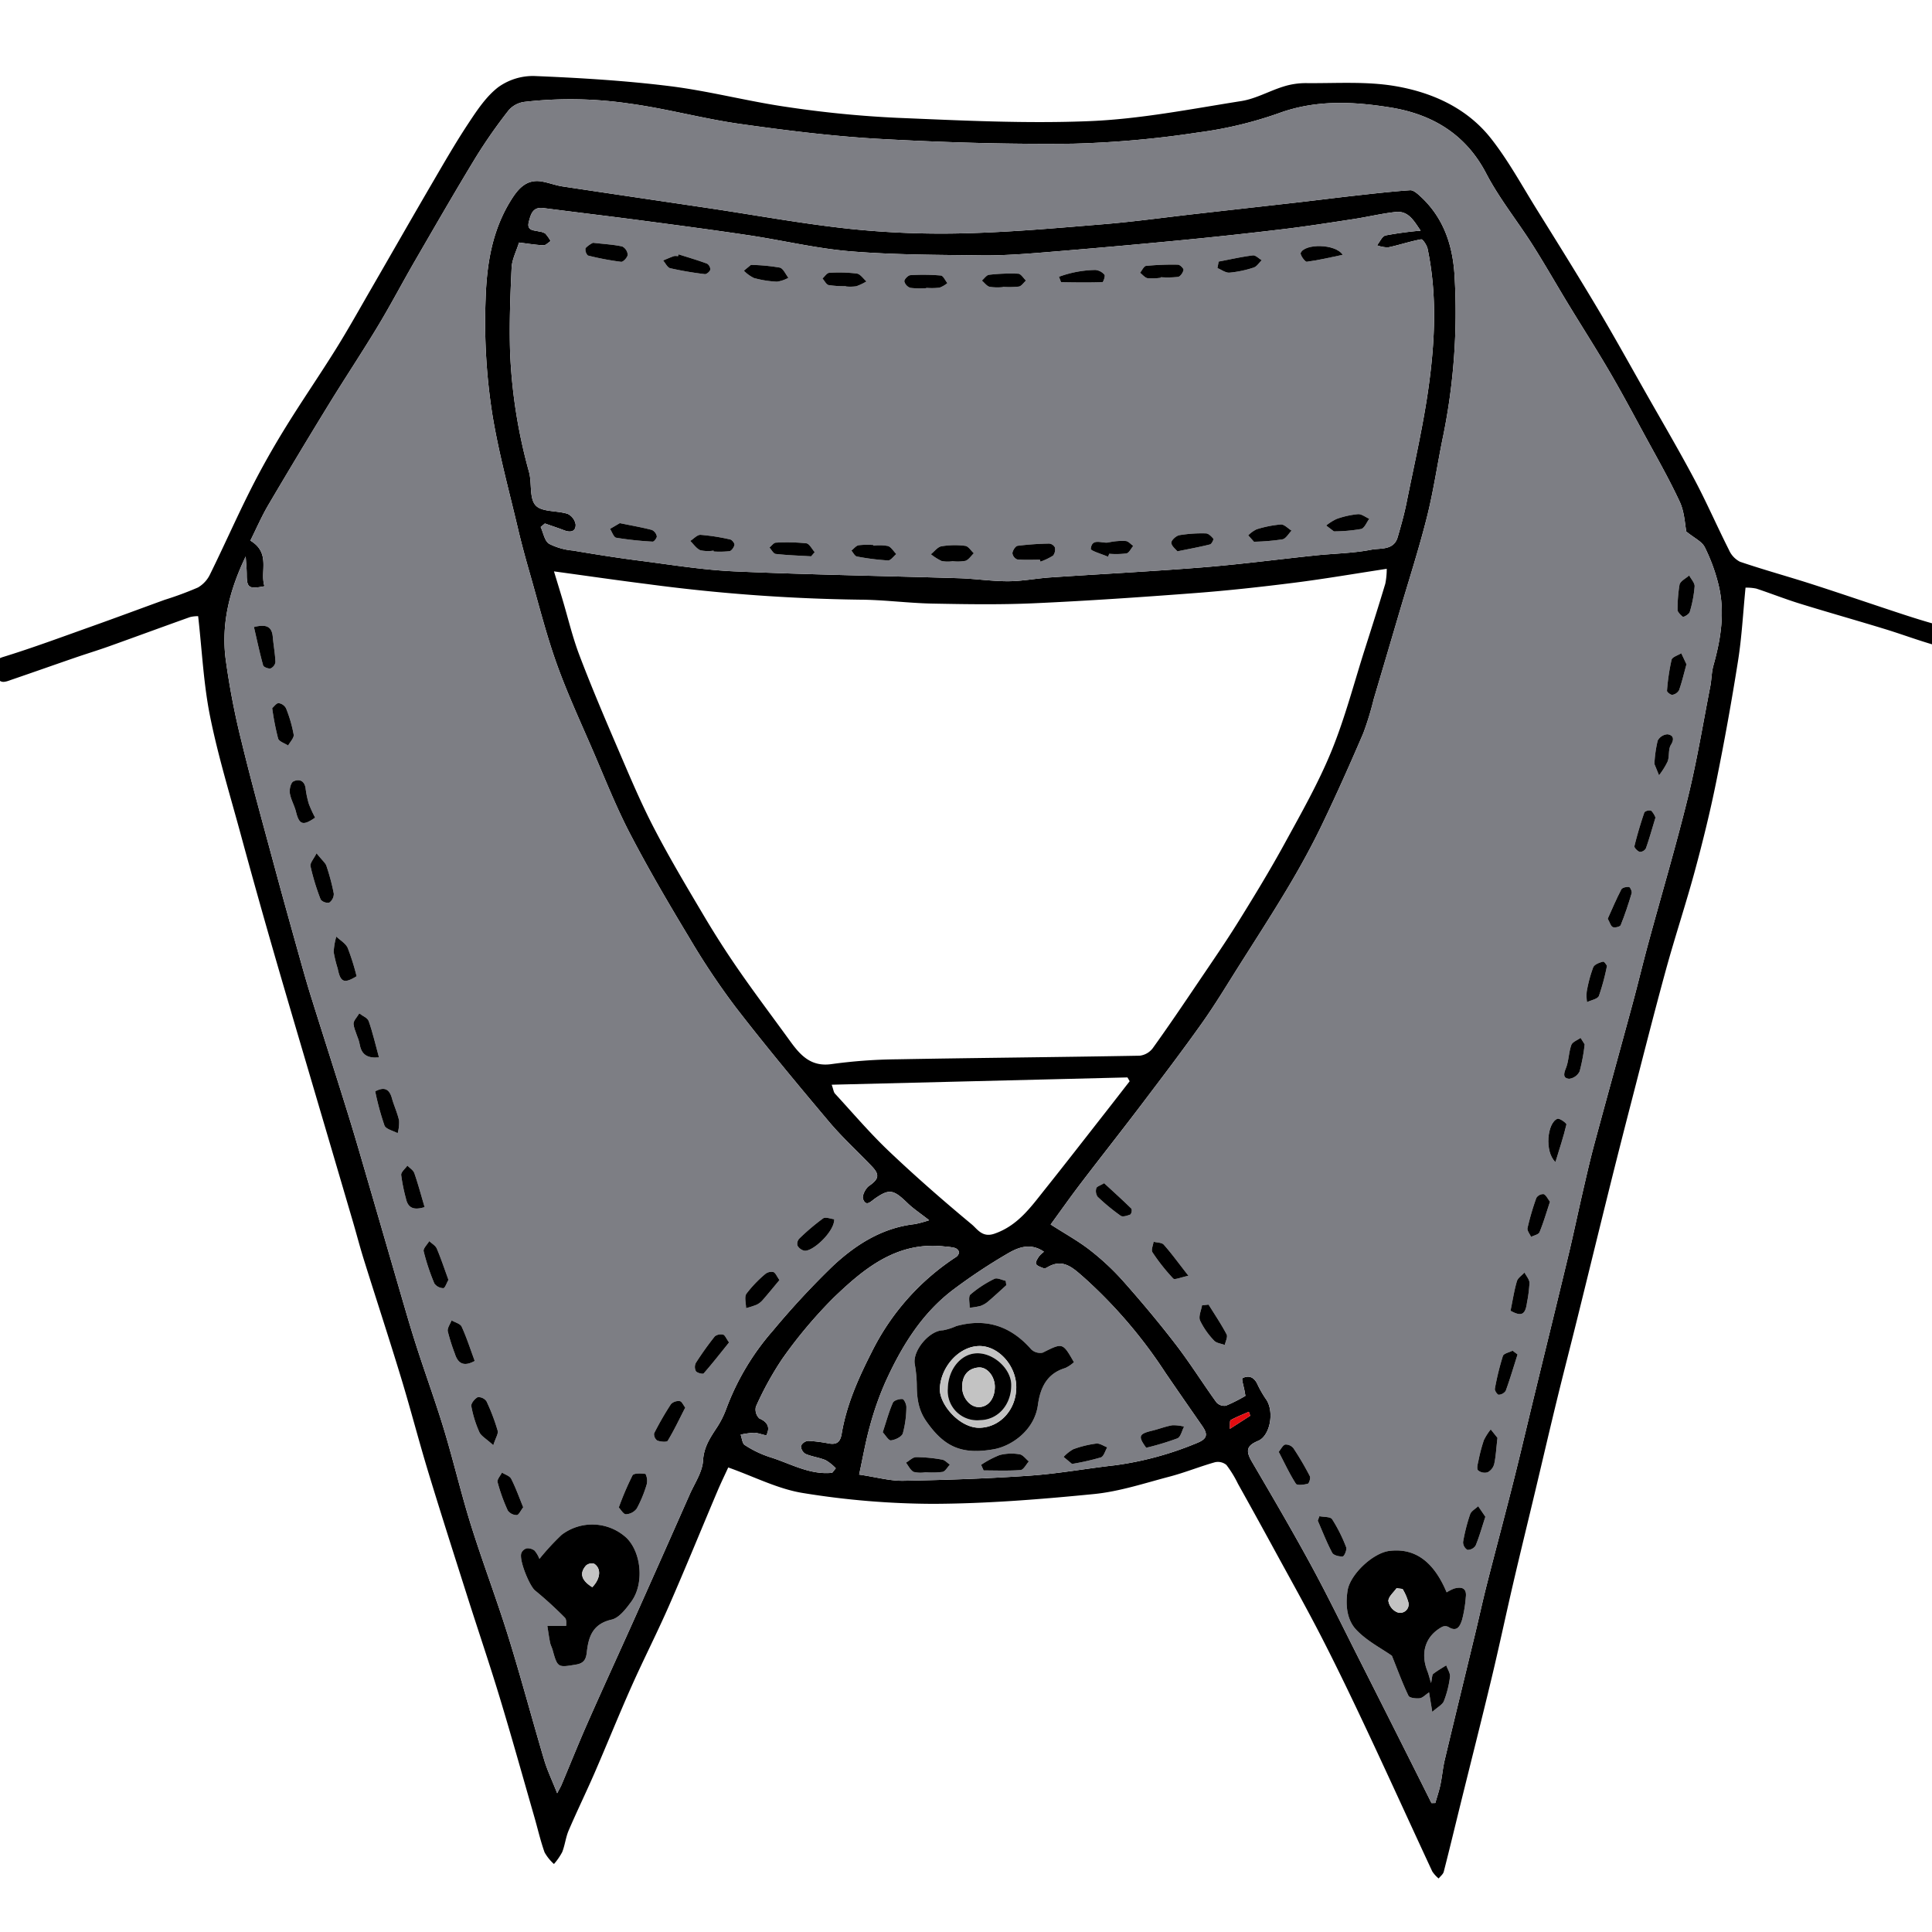 <svg id="Layer_1" data-name="Layer 1" xmlns="http://www.w3.org/2000/svg" viewBox="0 0 400 400"><defs><style>.cls-1{fill:#7d7e84;}.cls-2{fill:#e20c10;}.cls-3{fill:#c3c3c3;}</style></defs><title>long buttondown_tp</title><path d="M361.394,121.667c-.519,5.26-.774,10.225-1.545,15.109q-1.99,12.606-4.532,25.122c-1.248,6.164-2.755,12.286-4.4,18.358-1.879,6.935-4.153,13.763-6.051,20.694-2.505,9.146-4.824,18.343-7.199,27.524q-2.161,8.349-4.248,16.717c-2.288,9.204-4.533,18.418-6.813,27.624-1.425,5.755-2.914,11.494-4.317,17.254-1.509,6.194-2.946,12.405-4.425,18.607-1.505,6.314-3.055,12.617-4.526,18.938-1.531,6.579-2.926,13.189-4.5,19.757-2.108,8.797-4.334,17.566-6.503,26.348-1.137,4.603-2.239,9.214-3.422,13.805-.134.521-.693.933-1.054,1.396a6.681,6.681,0,0,1-1.321-1.457c-4.366-9.382-8.64-18.807-13.037-28.175-3.134-6.675-6.311-13.335-9.669-19.899-3.21-6.275-6.665-12.425-10.039-18.616q-3.708-6.805-7.486-13.571a22.847,22.847,0,0,0-2.397-3.907,2.773,2.773,0,0,0-2.378-.551c-3.152.89-6.205,2.138-9.37,2.969-5.192,1.363-10.385,3.093-15.682,3.615-11.061,1.091-22.188,1.986-33.292,2.025a170.602,170.602,0,0,1-26.847-2.223c-5.247-.821-10.215-3.418-15.566-5.308-.637,1.391-1.495,3.149-2.257,4.948-3.331,7.865-6.55,15.779-9.975,23.603-2.478,5.662-5.3,11.174-7.814,16.822-2.632,5.912-5.043,11.921-7.622,17.857-1.738,4-3.654,7.923-5.374,11.931-.61,1.423-.764,3.039-1.34,4.481a12.922,12.922,0,0,1-1.703,2.459,9.47,9.47,0,0,1-1.941-2.413c-.852-2.396-1.416-4.892-2.121-7.341-2.374-8.245-4.678-16.512-7.166-24.723-2.116-6.984-4.472-13.896-6.682-20.853-2.736-8.612-5.496-17.218-8.124-25.864-1.965-6.463-3.65-13.01-5.617-19.472-2.496-8.2-5.167-16.347-7.726-24.528-.815-2.607-1.498-5.255-2.268-7.876q-3.86-13.147-7.738-26.289c-2.96-10.069-5.952-20.129-8.859-30.213q-3.411-11.836-6.64-23.724c-2.2-8.091-4.67-16.134-6.319-24.339-1.347-6.697-1.659-13.602-2.464-20.71a6.265,6.265,0,0,0-1.702.191c-5.584,1.986-11.145,4.041-16.726,6.036-2.317.829-4.675,1.544-7.002,2.345-4.382,1.508-8.751,3.056-13.136,4.555-1.192.408-2.586,1.115-3.1-.85-.392-1.499-1.407-3.004,1.296-3.838,6.157-1.9,12.206-4.153,18.28-6.313,5.064-1.801,10.101-3.681,15.153-5.516a68.894,68.894,0,0,0,6.906-2.559,6.315,6.315,0,0,0,2.538-2.81c2.869-5.82,5.484-11.767,8.409-17.558,2.162-4.281,4.533-8.472,7.046-12.558,3.405-5.539,7.105-10.897,10.545-16.415,2.537-4.07,4.873-8.265,7.274-12.418,4.164-7.201,8.283-14.428,12.475-21.613,2.512-4.305,4.994-8.637,7.743-12.789,1.778-2.686,3.663-5.528,6.16-7.438a12.322,12.322,0,0,1,7.436-2.293c9.35.383,18.721.943,28.003,2.091,8.143,1.007,16.143,3.138,24.272,4.314A224.078,224.078,0,0,0,185.661,24.39c13.325.551,26.696,1.236,39.998.684,10.491-.435,20.93-2.506,31.344-4.152,2.986-.472,5.776-2.088,8.712-2.999a15.305,15.305,0,0,1,4.624-.714c6.171.067,12.456-.406,18.481.612,7.658,1.294,14.883,4.522,19.857,10.829,3.611,4.579,6.429,9.791,9.528,14.766,4.215,6.766,8.433,13.533,12.513,20.381,3.428,5.754,6.668,11.62,9.974,17.446,3.389,5.975,6.874,11.9,10.097,17.964,2.548,4.794,4.718,9.788,7.168,14.637a4.977,4.977,0,0,0,2.28,2.457c4.924,1.677,9.951,3.05,14.904,4.644,6.325,2.036,12.608,4.202,18.923,6.271,2.591.849,5.201,1.653,7.835,2.356,2.068.552,1.325,2.042.918,3.07a2.458,2.458,0,0,1-2.204.931c-3.489-.991-6.894-2.272-10.364-3.335-5.865-1.797-11.772-3.458-17.632-5.272-3.025-.936-5.977-2.108-8.985-3.102A9.915,9.915,0,0,0,361.394,121.667ZM192.369,252.635c-1.935-1.516-3.296-2.405-4.443-3.516-2.927-2.836-3.772-3.054-6.74-.995-.928.644-1.86,1.797-2.498.135-.262-.681.504-2.219,1.243-2.733,1.98-1.378,2.27-2.271.598-4.024-2.966-3.11-6.161-6.022-8.923-9.301-6.539-7.763-13.034-15.573-19.24-23.601a152.513,152.513,0,0,1-9.742-14.598c-4.247-7.043-8.41-14.155-12.205-21.447-2.886-5.547-5.186-11.402-7.667-17.155-2.583-5.99-5.336-11.926-7.525-18.061-2.142-6.005-3.693-12.222-5.453-18.36-.903-3.149-1.774-6.311-2.524-9.499-1.84-7.823-3.979-15.601-5.288-23.515a122.987,122.987,0,0,1-1.42-24.08c.24-7.448,1.408-14.505,5.527-20.868,1.475-2.278,3.228-3.985,6.211-3.424,1.414.266,2.783.792,4.202,1.007,10.125,1.533,20.258,3.009,30.387,4.518,9.77,1.456,19.503,3.258,29.317,4.289a182.309,182.309,0,0,0,23.456.894c9.634-.235,19.259-1.095,28.872-1.886,6.299-.518,12.569-1.397,18.853-2.108q10.684-1.208,21.368-2.409c3.926-.448,7.847-.951,11.774-1.388,3.807-.424,7.616-.86,11.436-1.126.646-.045,1.44.64,2.012,1.157,5.054,4.579,6.93,10.542,7.226,17.119a128.287,128.287,0,0,1-2.343,32.368c-1.191,5.652-1.994,11.396-3.399,16.99-1.682,6.697-3.814,13.281-5.763,19.911q-2.62,8.917-5.265,17.826a62.922,62.922,0,0,1-2.16,7.058c-2.749,6.394-5.58,12.758-8.6,19.028-2.076,4.31-4.388,8.521-6.834,12.634-3.312,5.57-6.837,11.014-10.303,16.492-2.517,3.978-4.943,8.023-7.665,11.857-4.061,5.718-8.309,11.306-12.547,16.895-4.142,5.462-8.397,10.839-12.552,16.291-2.153,2.825-4.199,5.732-6.225,8.508,3.044,1.957,5.76,3.442,8.165,5.324a51.924,51.924,0,0,1,6.86,6.411c3.765,4.25,7.424,8.608,10.882,13.11,2.971,3.869,5.566,8.027,8.424,11.987a2.204,2.204,0,0,0,1.945.687,32.627,32.627,0,0,0,4.048-2.042c-.079-.446-.125-.71-.172-.975-.164-.935-.674-2.572-.436-2.689,1.483-.729,2.546-.073,3.202,1.485a22.543,22.543,0,0,0,1.785,3.041c1.647,2.646.664,7.452-1.739,8.454-2.431,1.013-2.617,2.061-1.271,4.362,4.149,7.09,8.306,14.181,12.227,21.399,3.507,6.455,6.717,13.073,10.037,19.63q5.306,10.478,10.572,20.976,2.172,4.315,4.323,8.639l.787-.021c.357-1.258.784-2.501,1.053-3.778.36-1.712.499-3.473.903-5.172,2.072-8.711,4.204-17.408,6.302-26.113.813-3.374,1.544-6.769,2.399-10.132,1.797-7.066,3.69-14.107,5.472-21.177,1.517-6.018,2.929-12.062,4.395-18.092,2.352-9.672,4.734-19.336,7.055-29.015,1.065-4.443,1.997-8.918,3.025-13.37.738-3.196,1.466-6.398,2.319-9.564,2.608-9.684,5.291-19.349,7.911-29.03,1.123-4.15,2.12-8.333,3.247-12.482,2.747-10.12,5.739-20.179,8.242-30.359,1.855-7.543,3.109-15.235,4.6-22.866.281-1.44.261-2.952.654-4.354,1.532-5.46,2.428-10.98,1.093-16.575a37.18,37.18,0,0,0-2.883-7.925c-.593-1.188-2.164-1.887-3.815-3.234-.3-1.461-.368-4.027-1.36-6.164-2.252-4.853-4.934-9.508-7.487-14.219-2.333-4.303-4.643-8.623-7.115-12.845-2.741-4.681-5.671-9.252-8.489-13.888-2.482-4.084-4.842-8.244-7.404-12.276-3.154-4.964-6.899-9.602-9.601-14.791-4.268-8.199-11.309-12.25-19.786-13.619-7.645-1.235-15.413-1.639-23.109,1.174a81.447,81.447,0,0,1-16.78,4.004,207.393,207.393,0,0,1-25.832,2.314c-13.316.149-26.658-.25-39.957-.985-9.706-.536-19.395-1.749-29.027-3.109-7.692-1.086-15.245-3.18-22.941-4.215a83.413,83.413,0,0,0-21.67-.347,5.239,5.239,0,0,0-3.218,1.68,106.148,106.148,0,0,0-6.82,9.737C94.225,39.605,90.08,46.806,85.915,53.993c-2.599,4.486-5.002,9.087-7.679,13.525-3.315,5.496-6.876,10.842-10.231,16.314q-6.313,10.296-12.443,20.705c-1.407,2.394-2.514,4.964-3.726,7.389,4.29,2.584,1.936,6.406,2.923,9.443-3.23.649-3.666.304-3.672-2.386-.003-1.256-.141-2.512-.218-3.768-3.305,6.836-5.087,13.848-4.156,21.173A157.099,157.099,0,0,0,50,153.5c2.106,8.696,4.513,17.319,6.84,25.961,1.686,6.261,3.438,12.505,5.182,18.75.763,2.733,1.535,5.466,2.383,8.174,2.553,8.16,5.179,16.297,7.71,24.464,1.539,4.963,2.969,9.96,4.425,14.948,2.531,8.675,5.034,17.358,7.571,26.031.794,2.713,1.622,5.418,2.502,8.105,1.782,5.439,3.738,10.824,5.388,16.302,1.945,6.456,3.477,13.04,5.49,19.473,2.422,7.739,5.317,15.33,7.726,23.072,2.635,8.469,4.909,17.049,7.434,25.553.651,2.192,1.656,4.28,2.706,6.942.511-.982.738-1.352.904-1.748,1.831-4.35,3.584-8.735,5.492-13.051,3.235-7.32,6.583-14.59,9.852-21.896q5.62-12.56,11.179-25.148c1.026-2.321,2.633-4.641,2.773-7.032.164-2.799,1.453-4.697,2.828-6.792a19.06,19.06,0,0,0,1.965-3.89,51.982,51.982,0,0,1,9.675-16.223,168.108,168.108,0,0,1,12.455-13.429c4.744-4.412,10.203-7.884,16.939-8.629A23.963,23.963,0,0,0,192.369,252.635ZM114.694,118.298c.718,2.361,1.239,4.052,1.746,5.747,1.156,3.867,2.079,7.822,3.509,11.585,2.441,6.425,5.13,12.76,7.844,19.076,2.399,5.582,4.744,11.208,7.533,16.598,3.241,6.262,6.868,12.33,10.466,18.399q3.448,5.815,7.314,11.379c3.389,4.881,6.972,9.628,10.458,14.442,2.132,2.944,4.326,5.411,8.636,4.781a106.373,106.373,0,0,1,13.433-.987c16.778-.304,33.559-.441,50.337-.747a3.978,3.978,0,0,0,2.694-1.549c3.221-4.477,6.309-9.051,9.397-13.622,2.828-4.187,5.702-8.349,8.367-12.638,3.295-5.303,6.546-10.644,9.541-16.119,3.423-6.258,6.977-12.503,9.674-19.082,2.813-6.862,4.683-14.111,6.945-21.197,1.438-4.504,2.874-9.01,4.231-13.539a15.846,15.846,0,0,0,.291-3.058c-6.735,1.025-12.945,2.098-19.192,2.887-6.825.862-13.671,1.618-20.529,2.139-11.088.842-22.186,1.606-33.294,2.106-7.001.315-14.029.205-21.041.068-5.03-.098-10.051-.79-15.078-.812a366.63,366.63,0,0,1-43.993-3.236C127.824,120.146,121.678,119.251,114.694,118.298Zm-1.879-9.914-.872.726c.555,1.196.8,2.877,1.737,3.473a13.423,13.423,0,0,0,4.926,1.402c4.52.761,9.049,1.489,13.594,2.07,6.643.849,13.286,1.95,19.96,2.246,15.475.687,30.968.933,46.453,1.414,3.382.105,6.758.638,10.135.625,2.916-.011,5.825-.597,8.745-.794,10.545-.714,21.104-1.246,31.638-2.093,7.768-.625,15.503-1.653,23.256-2.462,3.849-.402,7.761-.441,11.539-1.183,1.883-.37,4.643.199,5.456-2.614.68-2.351,1.352-4.714,1.831-7.111,1.612-8.063,3.489-16.095,4.602-24.229,1.288-9.413,1.728-18.925-.248-28.35-.156-.746-1.003-2.009-1.337-1.95-2.299.408-4.529,1.185-6.82,1.661a6.408,6.408,0,0,1-2.315-.432c.581-.708,1.056-1.874,1.764-2.039a73.291,73.291,0,0,1,7.265-.99c-1.462-2.151-2.565-4.162-5.234-3.86-2.895.328-5.747,1.021-8.632,1.462-4.882.746-9.764,1.511-14.666,2.099q-10.664,1.281-21.358,2.31-14.135,1.358-28.29,2.507c-4.226.342-8.474.65-12.707.6-9.024-.108-18.075-.098-27.058-.83-7.073-.576-14.049-2.265-21.089-3.321-7.439-1.116-14.899-2.099-22.358-3.084-6.735-.889-13.483-1.686-20.221-2.558-2.193-.284-2.598,1.233-3.014,2.803-.513,1.938,1.018,1.758,2.106,2.047a3.173,3.173,0,0,1,1.298.42,8.497,8.497,0,0,1,1.101,1.563c-.49.307-.992.89-1.469.87-1.627-.066-3.246-.344-5.071-.565-.552,1.79-1.454,3.479-1.536,5.208-.278,5.883-.501,11.787-.308,17.668a108.697,108.697,0,0,0,3.92,24.654c.617,2.297.016,5.407,1.359,6.885,1.283,1.412,4.416,1.042,6.638,1.761a2.981,2.981,0,0,1,1.646,2.184c.066,1.463-1.024,1.734-2.327,1.234C115.519,109.301,114.161,108.856,112.815,108.383Zm65.062,196.915c3.597.53,6.391,1.329,9.17,1.279,8.707-.159,17.42-.454,26.106-1.056,5.911-.41,11.773-1.486,17.669-2.149a67.046,67.046,0,0,0,16.886-4.57c2.308-.899,2.407-1.829,1.198-3.573-2.571-3.708-5.153-7.408-7.693-11.137a99.161,99.161,0,0,0-16.757-19.57c-2.291-1.984-4.382-4.136-7.707-2.083a1.019,1.019,0,0,1-.804.094c-.534-.223-1.287-.452-1.451-.873-.148-.38.316-1.052.611-1.533a5.92,5.92,0,0,1,1.035-.967c-2.74-1.89-5.262-.933-7.392.3a115.839,115.839,0,0,0-11.24,7.436c-6.658,4.972-10.854,11.877-14.218,19.295a63.168,63.168,0,0,0-3.173,9.034C179.214,298.441,178.649,301.752,177.876,305.298Zm-5.683-80.721c.364,1.027.401,1.545.676,1.843,3.7,4.018,7.248,8.2,11.203,11.954,5.522,5.242,11.267,10.262,17.124,15.127,1.145.951,2.173,2.778,4.645,1.937,4.902-1.668,7.609-5.572,10.568-9.277,4.214-5.277,8.351-10.616,12.516-15.932,1.66-2.118,3.306-4.247,4.959-6.371l-.455-.791Zm.101,80.349.746-.939a9.65,9.65,0,0,0-2.102-1.674c-1.334-.558-2.833-.725-4.161-1.293a1.991,1.991,0,0,1-.955-1.645,1.903,1.903,0,0,1,1.506-1.065,32.559,32.559,0,0,1,4.369.561c1.595.251,2.283-.369,2.558-2.009,1.012-6.043,3.47-11.529,6.246-16.982a49.968,49.968,0,0,1,17.415-19.618,1.417,1.417,0,0,0,.649-1.028,1.377,1.377,0,0,0-.871-.865,12.78,12.78,0,0,0-2.181-.304c-9.778-1.104-16.584,4.522-22.92,10.611a95.964,95.964,0,0,0-10.626,12.642,65.439,65.439,0,0,0-5.476,9.942,2.573,2.573,0,0,0,.718,2.412c1.762.747,2.245,1.865,1.483,3.438-.095.196-1.659-.453-2.548-.473a16.763,16.763,0,0,0-2.804.388c.273.739.33,1.821.858,2.152a21.799,21.799,0,0,0,5.065,2.457C163.549,302.945,167.577,305.41,172.295,304.926Zm86.554-11.815-.294-.817c-1.259.556-2.551,1.051-3.748,1.719-.239.134-.11.927-.185,1.82Z"/><path class="cls-1" d="M192.369,252.635a23.963,23.963,0,0,1-2.947.801c-6.735.746-12.195,4.218-16.939,8.629a168.108,168.108,0,0,0-12.455,13.429,51.982,51.982,0,0,0-9.675,16.223,19.06,19.06,0,0,1-1.965,3.89c-1.375,2.095-2.663,3.993-2.828,6.792-.14,2.391-1.747,4.711-2.773,7.032q-5.564,12.585-11.179,25.148c-3.269,7.305-6.617,14.575-9.852,21.896-1.907,4.316-3.661,8.701-5.492,13.051-.167.396-.394.766-.904,1.748-1.05-2.662-2.055-4.749-2.706-6.942-2.526-8.504-4.799-17.084-7.434-25.553-2.41-7.742-5.304-15.333-7.726-23.072-2.014-6.433-3.545-13.017-5.49-19.473-1.65-5.478-3.606-10.863-5.388-16.302-.88-2.687-1.708-5.391-2.502-8.105-2.537-8.673-5.04-17.356-7.571-26.031-1.456-4.988-2.886-9.985-4.425-14.948-2.532-8.166-5.157-16.304-7.71-24.464-.848-2.708-1.62-5.441-2.383-8.174-1.744-6.245-3.496-12.489-5.182-18.75C54.513,170.819,52.106,162.196,50,153.5a157.099,157.099,0,0,1-3.286-17.112c-.931-7.326.851-14.337,4.156-21.173.077,1.256.215,2.512.218,3.768.006,2.69.443,3.034,3.672,2.386-.987-3.037,1.367-6.859-2.923-9.443,1.212-2.425,2.32-4.995,3.726-7.389Q61.68,94.123,68.005,83.832c3.355-5.472,6.916-10.818,10.231-16.314,2.676-4.438,5.079-9.039,7.679-13.525,4.165-7.187,8.31-14.388,12.627-21.483a106.148,106.148,0,0,1,6.82-9.737,5.239,5.239,0,0,1,3.218-1.68,83.413,83.413,0,0,1,21.67.347c7.697,1.035,15.249,3.129,22.941,4.215,9.633,1.36,19.322,2.572,29.027,3.109,13.299.735,26.641,1.135,39.957.985a207.393,207.393,0,0,0,25.832-2.314,81.447,81.447,0,0,0,16.78-4.004c7.696-2.813,15.463-2.409,23.109-1.174,8.477,1.37,15.517,5.42,19.786,13.619,2.701,5.189,6.447,9.827,9.601,14.791,2.562,4.032,4.922,8.193,7.404,12.276,2.818,4.637,5.748,9.207,8.489,13.888,2.473,4.223,4.783,8.542,7.115,12.845,2.554,4.711,5.235,9.366,7.487,14.219.992,2.137,1.06,4.704,1.36,6.164,1.651,1.347,3.221,2.047,3.815,3.234a37.18,37.18,0,0,1,2.883,7.925c1.335,5.596.439,11.115-1.093,16.575-.393,1.402-.373,2.914-.654,4.354-1.492,7.631-2.745,15.323-4.6,22.866-2.503,10.18-5.495,20.239-8.242,30.359-1.126,4.149-2.124,8.332-3.247,12.482-2.62,9.681-5.303,19.346-7.911,29.03-.853,3.167-1.581,6.368-2.319,9.564-1.028,4.452-1.96,8.927-3.025,13.37-2.321,9.679-4.703,19.343-7.055,29.015-1.466,6.031-2.878,12.075-4.395,18.092-1.782,7.07-3.675,14.111-5.472,21.177-.855,3.363-1.586,6.758-2.399,10.132-2.098,8.705-4.231,17.401-6.302,26.113-.404,1.699-.543,3.46-.903,5.172-.268,1.276-.696,2.52-1.053,3.778l-.787.021q-2.161-4.32-4.323-8.639-5.28-10.491-10.572-20.976c-3.32-6.557-6.53-13.174-10.037-19.63-3.921-7.217-8.078-14.308-12.227-21.399-1.347-2.301-1.16-3.349,1.271-4.362,2.404-1.002,3.386-5.808,1.739-8.454a22.543,22.543,0,0,1-1.785-3.041c-.656-1.559-1.719-2.214-3.202-1.485-.238.117.272,1.754.436,2.689.046.265.093.529.172.975a32.627,32.627,0,0,1-4.048,2.042,2.204,2.204,0,0,1-1.945-.687c-2.859-3.96-5.453-8.117-8.424-11.987-3.457-4.502-7.117-8.861-10.882-13.11a51.924,51.924,0,0,0-6.86-6.411c-2.406-1.882-5.122-3.366-8.165-5.324,2.026-2.776,4.072-5.683,6.225-8.508,4.156-5.452,8.411-10.828,12.552-16.291,4.239-5.59,8.487-11.177,12.547-16.895,2.722-3.834,5.149-7.88,7.665-11.857,3.466-5.478,6.99-10.922,10.303-16.492,2.446-4.113,4.758-8.324,6.834-12.634,3.02-6.269,5.85-12.634,8.6-19.028a62.922,62.922,0,0,0,2.16-7.058q2.638-8.911,5.265-17.826c1.948-6.63,4.081-13.214,5.763-19.911,1.405-5.595,2.208-11.338,3.399-16.99a128.287,128.287,0,0,0,2.343-32.368c-.295-6.577-2.171-12.54-7.226-17.119-.572-.518-1.366-1.202-2.012-1.157-3.82.266-7.628.702-11.436,1.126-3.928.437-7.848.94-11.774,1.388q-10.682,1.219-21.368,2.409c-6.284.711-12.553,1.59-18.853,2.108-9.612.791-19.237,1.65-28.872,1.886a182.309,182.309,0,0,1-23.456-.894c-9.814-1.032-19.547-2.834-29.317-4.289-10.128-1.509-20.262-2.985-30.387-4.518-1.419-.215-2.788-.741-4.202-1.007-2.983-.561-4.736,1.146-6.211,3.424-4.119,6.363-5.287,13.42-5.527,20.868a122.987,122.987,0,0,0,1.42,24.08c1.31,7.914,3.449,15.692,5.288,23.515.75,3.188,1.621,6.35,2.524,9.499,1.76,6.138,3.311,12.356,5.453,18.36,2.189,6.135,4.942,12.071,7.525,18.061,2.481,5.753,4.781,11.608,7.667,17.155,3.795,7.293,7.957,14.404,12.205,21.447A152.513,152.513,0,0,0,152.366,208.6c6.206,8.028,12.702,15.838,19.24,23.601,2.762,3.279,5.957,6.191,8.923,9.301,1.672,1.753,1.382,2.646-.598,4.024-.739.514-1.504,2.052-1.243,2.733.638,1.661,1.569.509,2.498-.135,2.968-2.059,3.813-1.841,6.74.995C189.072,250.23,190.434,251.119,192.369,252.635Zm103.913,95.813c-.389-1.281-.526-1.88-.75-2.443-1.52-3.837-.389-7.322,3.057-9.184a1.502,1.502,0,0,1,1.28.016c1.882,1.205,2.47-.333,2.848-1.508a26.152,26.152,0,0,0,.761-4.627c.252-1.931-.858-2.219-2.375-1.818a8.477,8.477,0,0,0-1.59.797c-2.693-6.436-6.602-9.222-11.848-8.581-3.447.421-8.138,4.891-8.661,8.198-.466,2.951-.167,6.037,1.769,8.101,2.196,2.341,5.244,3.882,7.407,5.407,1.18,2.932,2.178,5.669,3.432,8.283.22.46,1.539.605,2.31.52.616-.067,1.169-.704,1.951-1.22.21,1.268.365,2.208.669,4.043,1.139-1.025,2.113-1.502,2.406-2.247a20.979,20.979,0,0,0,1.256-5c.096-.752-.497-1.593-.777-2.393-.906.579-1.853,1.107-2.693,1.77C296.483,346.759,296.53,347.334,296.281,348.449Zm-179.06-11.827H113.32c.184,1.15.339,2.307.567,3.449.106.533.389,1.028.534,1.556,1.015,3.695,1.109,3.637,4.888,2.997,1.722-.292,2.041-1.256,2.191-2.605.362-3.257,1.28-5.818,5.133-6.697,1.566-.358,2.972-2.234,4.061-3.707,2.703-3.658,2.124-10.137-.962-13.195a10.466,10.466,0,0,0-13.465-.639,51.671,51.671,0,0,0-4.583,4.972,6.21,6.21,0,0,0-.988-1.7,2.282,2.282,0,0,0-1.651-.482,1.704,1.704,0,0,0-1.102.974c-.537,1.421,1.691,6.807,2.821,7.735a79.771,79.771,0,0,1,6.187,5.645C117.382,335.362,117.194,336.411,117.221,336.622ZM92.848,264.984c-.827-2.265-1.532-4.411-2.415-6.481-.266-.623-1.027-1.034-1.562-1.542-.413.707-1.295,1.527-1.157,2.102a44.737,44.737,0,0,0,2.219,6.671,2.334,2.334,0,0,0,1.862.967C92.132,266.699,92.463,265.649,92.848,264.984Zm49.026,26.443c-.394-.502-.704-1.277-1.117-1.336a2.202,2.202,0,0,0-1.831.606,63.244,63.244,0,0,0-3.502,6.075,1.645,1.645,0,0,0,.657,1.479c.663.253,1.967.374,2.167.044C139.548,296.147,140.624,293.862,141.874,291.427ZM98.289,281.77c-.938-2.531-1.685-4.875-2.705-7.095-.286-.623-1.371-.879-2.089-1.303-.285.76-.915,1.585-.787,2.267a40.571,40.571,0,0,0,1.466,4.637C94.852,282.422,96.127,282.96,98.289,281.77Zm3.844,17.445c.493-1.549,1.082-2.394.901-3.017a41.72,41.72,0,0,0-2.312-6.081,2.046,2.046,0,0,0-1.804-.848c-.63.314-1.436,1.306-1.336,1.861a23.416,23.416,0,0,0,1.661,5.369C99.609,297.315,100.624,297.841,102.132,299.215ZM78.464,218.93c-.731-2.673-1.293-5.151-2.131-7.532-.236-.671-1.278-1.06-1.95-1.577-.425.744-1.272,1.542-1.187,2.222.177,1.42,1.024,2.748,1.274,4.171C74.848,218.362,76.04,219.127,78.464,218.93Zm49.65,93.177c.401.409.942,1.407,1.481,1.406A2.974,2.974,0,0,0,131.84,312.32a25.553,25.553,0,0,0,2.062-5.026,3.242,3.242,0,0,0-.253-2.137c-.904-.121-2.42-.187-2.695.302A61.483,61.483,0,0,0,128.114,312.107Zm-19.787-.04c-.859-2.09-1.553-4.059-2.493-5.902-.305-.597-1.256-.864-1.911-1.282-.327.664-1.051,1.433-.908,1.973a36.761,36.761,0,0,0,2.114,5.877,2.303,2.303,0,0,0,1.861.95C107.416,313.663,107.799,312.745,108.328,312.067ZM73.833,202.124a48.568,48.568,0,0,0-1.847-5.874c-.427-.944-1.55-1.572-2.359-2.342a14.131,14.131,0,0,0-.544,3.203,25.754,25.754,0,0,0,.834,3.413C70.482,203.4,71.239,203.7,73.833,202.124Zm233.696,111.905-1.488-2.179c-.574.548-1.437.996-1.668,1.663a37.126,37.126,0,0,0-1.46,5.757,1.894,1.894,0,0,0,.895,1.619,1.976,1.976,0,0,0,1.696-.882C306.267,318.186,306.795,316.268,307.529,314.028Zm-34.357-.116-.341.926c.975,2.231,1.85,4.515,2.995,6.655.281.525,1.467.811,2.19.74.314-.031.892-1.398.693-1.896a31.886,31.886,0,0,0-2.904-5.798C275.442,313.99,274.078,314.103,273.172,313.913ZM65.246,169.281a25.414,25.414,0,0,1-1.3-2.836,18.902,18.902,0,0,1-.673-3.214c-.222-1.652-1.378-2.012-2.534-1.444-.536.264-.856,1.635-.734,2.42.204,1.315.948,2.537,1.272,3.846C61.944,170.748,62.706,171.046,65.246,169.281Zm180.813,94.858c-2.1-2.687-3.518-4.647-5.117-6.446-.409-.461-1.389-.415-2.106-.602-.1.736-.549,1.705-.24,2.168a40.564,40.564,0,0,0,4.304,5.447C243.214,265.036,244.491,264.449,246.059,264.139Zm68.136,16.282q-.515-.388-1.03-.776c-.695.356-1.835.567-2.009,1.095a55.626,55.626,0,0,0-1.659,6.795c-.072.372.526,1.243.789,1.233a1.867,1.867,0,0,0,1.458-.809C312.645,285.476,313.395,282.939,314.195,280.421Zm-4.158,17.272-1.395-1.747a11.695,11.695,0,0,0-1.425,2.235,33.372,33.372,0,0,0-1.116,4.233c-.147.67-.411,1.628-.092,2.002a2.16,2.16,0,0,0,1.988.409,2.689,2.689,0,0,0,1.355-1.691C309.696,301.618,309.765,300.04,310.037,297.693ZM161.38,265.024c-.553-.77-.813-1.508-1.274-1.668a2.02,2.02,0,0,0-1.688.429,25.166,25.166,0,0,0-3.878,4.059c-.474.687-.078,1.975-.077,2.99a18.386,18.386,0,0,0,2.195-.71,3.973,3.973,0,0,0,1.276-.999C159.084,267.813,160.184,266.456,161.38,265.024Zm103.36,35.559c1.235,2.371,2.254,4.583,3.56,6.61.254.395,1.662.214,2.459.002.281-.075.625-1.191.43-1.567a62.299,62.299,0,0,0-3.391-5.775,2.036,2.036,0,0,0-1.694-.774C265.599,299.191,265.245,299.987,264.74,300.582Zm-92.028-48.157c-.709-.07-1.792-.525-2.305-.166a46.429,46.429,0,0,0-4.935,4.19,1.585,1.585,0,0,0-.368,1.436,2.228,2.228,0,0,0,1.4,1.058C168.231,259.234,172.824,254.939,172.712,252.425ZM56.354,146.613a55.665,55.665,0,0,0,1.225,6.287c.197.638,1.358.978,2.079,1.454.409-.76,1.251-1.59,1.144-2.268a27.712,27.712,0,0,0-1.576-5.433,2.051,2.051,0,0,0-1.539-1.077C57.211,145.571,56.727,146.3,56.354,146.613Zm94.588,131.325c-.62-.862-.856-1.538-1.22-1.616a2.063,2.063,0,0,0-1.724.35,65.225,65.225,0,0,0-3.923,5.491,1.883,1.883,0,0,0,.007,1.729c.277.373,1.432.656,1.607.457C147.504,282.279,149.199,280.104,150.942,277.938ZM77.684,225.953A56.23,56.23,0,0,0,79.6,233.024c.314.773,1.787,1.076,2.731,1.593a8.214,8.214,0,0,0,.294-2.62c-.344-1.58-1.057-3.075-1.491-4.64C80.562,225.29,79.405,225.041,77.684,225.953ZM52.577,129.819c.635,2.744,1.187,5.368,1.905,7.945.098.351,1.09.734,1.551.622a1.702,1.702,0,0,0,.994-1.311c-.071-1.739-.397-3.466-.548-5.205C56.282,129.598,55.015,129.217,52.577,129.819ZM65.536,176.66c-.557,1.138-1.391,2.021-1.247,2.695a47.557,47.557,0,0,0,2.114,6.908,1.915,1.915,0,0,0,1.79.604,2.229,2.229,0,0,0,.916-1.848,44.082,44.082,0,0,0-1.529-5.754C67.387,178.67,66.78,178.211,65.536,176.66ZM328.087,216.221l-.845-1.339c-.663.482-1.687.835-1.916,1.473-.548,1.53-.518,3.274-1.115,4.776-.459,1.156-.681,2.106.673,2.222a2.791,2.791,0,0,0,2.158-1.537A37.187,37.187,0,0,0,328.087,216.221ZM87.913,249.92c-.717-2.422-1.337-4.756-2.128-7.031-.213-.614-.945-1.049-1.439-1.566-.455.65-1.327,1.329-1.285,1.944a36.63,36.63,0,0,0,.969,4.829C84.476,250.237,85.795,250.57,87.913,249.92ZM349.165,137.532l-1.074-2.285c-.698.443-1.866.768-2.01,1.349a43.973,43.973,0,0,0-.948,6.428c-.025.261.772.882,1.11.83a1.962,1.962,0,0,0,1.387-.951C348.227,141.211,348.635,139.453,349.165,137.532ZM250.223,270.106l-1.355.142c-.169,1.064-.77,2.313-.412,3.151a15.84,15.84,0,0,0,2.907,4.152c.481.535,1.462.62,2.216.91.147-.741.652-1.67.379-2.19C252.843,274.147,251.489,272.149,250.223,270.106Zm70.684-21.303c-.498-.639-.808-1.396-1.32-1.574a1.708,1.708,0,0,0-1.499.777,53.007,53.007,0,0,0-1.834,6.263c-.118.525.47,1.208.733,1.818.603-.314,1.551-.485,1.75-.966C319.565,253.123,320.166,251.033,320.908,248.802ZM332.71,199.959c-.045-.051-.532-.917-.808-.854-.754.172-1.802.578-2.045,1.173a28.049,28.049,0,0,0-1.341,5.016,9.477,9.477,0,0,0,.058,2.19c.853-.419,2.193-.636,2.466-1.295A46.602,46.602,0,0,0,332.71,199.959Zm-104.11,45.008c-.828.5-1.526.685-1.616,1.029a2.129,2.129,0,0,0,.253,1.765,43.123,43.123,0,0,0,4.796,3.955c.42.294,1.375-.023,2.005-.266a1.32,1.32,0,0,0,.225-1.196C232.428,248.457,230.519,246.737,228.599,244.966Zm104.267-54.759c.444.79.624,1.567,1.05,1.741.44.18,1.5-.074,1.632-.402.87-2.162,1.607-4.381,2.27-6.617.11-.372-.316-1.277-.563-1.304-.52-.057-1.389.148-1.583.522C334.644,186.122,333.783,188.182,332.866,190.207ZM312.74,271.376c2.233,1.238,3.068.87,3.405-1.679a28.213,28.213,0,0,0,.519-4.082c-.012-.725-.667-1.439-1.031-2.157-.543.598-1.37,1.113-1.576,1.811C313.5,267.155,313.206,269.119,312.74,271.376Zm9.298-30.791c.87-2.842,1.686-5.282,2.275-7.774.061-.259-1.416-1.344-1.856-1.18C320.339,232.424,319.74,238.483,322.038,240.585Zm25.284-114.123a3.932,3.932,0,0,0,1.073,1.223c.211.135,1.32-.525,1.45-.983a25.457,25.457,0,0,0,1.009-5.275c.047-.735-.726-1.521-1.126-2.284-.695.624-1.798,1.141-1.997,1.896A30.942,30.942,0,0,0,347.323,126.462Zm-4.572,42.807a4.165,4.165,0,0,0-.874-1.41,1.541,1.541,0,0,0-1.42.306c-.789,2.31-1.492,4.654-2.069,7.026-.076.314.635,1.036,1.105,1.19a1.474,1.474,0,0,0,1.26-.714C341.457,173.7,342.016,171.682,342.751,169.269Zm-.222-11.09c.143.35.549,1.343.955,2.336a16.014,16.014,0,0,0,1.786-2.868c.401-1.08.094-2.503.667-3.421.807-1.294.433-2.037-.702-2.201a2.497,2.497,0,0,0-2.025,1.301A25.54,25.54,0,0,0,342.529,158.179Z"/><path class="cls-1" d="M112.815,108.383c1.346.473,2.704.917,4.036,1.429,1.303.5,2.394.229,2.327-1.234a2.981,2.981,0,0,0-1.646-2.184c-2.221-.719-5.355-.348-6.638-1.761-1.343-1.478-.742-4.588-1.359-6.885a108.697,108.697,0,0,1-3.92-24.654c-.193-5.882.031-11.786.308-17.668.082-1.729.984-3.419,1.536-5.208,1.825.222,3.444.499,5.071.565.477.019.979-.564,1.469-.87a8.497,8.497,0,0,0-1.101-1.563,3.173,3.173,0,0,0-1.298-.42c-1.088-.289-2.618-.108-2.106-2.047.415-1.571.821-3.087,3.014-2.803,6.738.872,13.485,1.669,20.221,2.558,7.458.985,14.918,1.968,22.358,3.084,7.04,1.056,14.017,2.745,21.089,3.321,8.983.731,18.034.722,27.058.83,4.233.051,8.482-.257,12.707-.6q14.154-1.147,28.29-2.507,10.692-1.027,21.358-2.31c4.902-.589,9.784-1.354,14.666-2.099,2.885-.441,5.737-1.134,8.632-1.462,2.67-.303,3.772,1.709,5.234,3.86a73.291,73.291,0,0,0-7.265.99c-.708.165-1.182,1.331-1.764,2.039a6.408,6.408,0,0,0,2.315.432c2.291-.475,4.521-1.252,6.82-1.661.334-.059,1.18,1.204,1.337,1.95,1.976,9.425,1.536,18.937.248,28.35-1.113,8.134-2.99,16.166-4.602,24.229-.479,2.397-1.151,4.76-1.831,7.111-.813,2.813-3.573,2.243-5.456,2.614-3.778.743-7.69.782-11.539,1.183-7.754.809-15.488,1.837-23.256,2.462-10.534.847-21.093,1.379-31.638,2.093-2.921.198-5.83.783-8.745.794-3.377.013-6.753-.52-10.135-.625-15.484-.482-30.978-.727-46.453-1.414-6.674-.296-13.317-1.398-19.96-2.246-4.546-.581-9.075-1.308-13.594-2.07a13.423,13.423,0,0,1-4.926-1.402c-.936-.596-1.182-2.277-1.737-3.473Zm15.514-.071L126.302,109.5c.421.637.76,1.741,1.276,1.832a70.144,70.144,0,0,0,7.559.809c.28.018.907-.792.848-1.126a1.855,1.855,0,0,0-1.015-1.294C132.958,109.194,130.901,108.838,128.329,108.312Zm12.162-55.65-.125.385a2.331,2.331,0,0,0-.82-.027c-.765.266-1.506.599-2.256.907.485.556.886,1.468,1.47,1.605a70.065,70.065,0,0,0,7.168,1.223c.356.045,1.031-.523,1.131-.917a1.441,1.441,0,0,0-.662-1.25C144.457,53.869,142.465,53.29,140.491,52.662Zm56.66,63.543v-.023a9.029,9.029,0,0,0,2.728-.065c.679-.226,1.167-1.026,1.739-1.571-.589-.537-1.132-1.458-1.777-1.536a16.904,16.904,0,0,0-4.927.092c-.8.141-1.46,1.072-2.183,1.646a11.509,11.509,0,0,0,2.236,1.41A6.822,6.822,0,0,0,197.151,116.206Zm-16.343-3.236v-.136a16.822,16.822,0,0,0-3.034.051c-.55.102-1.004.723-1.501,1.11.373.423.693,1.14,1.128,1.22a48.891,48.891,0,0,0,6.461.817c.547.026,1.137-.854,1.707-1.318-.573-.581-1.053-1.456-1.741-1.672A10.458,10.458,0,0,0,180.808,112.969ZM122.78,50.265a5.471,5.471,0,0,0-1.55,1.109,1.741,1.741,0,0,0,.484,1.527,56.645,56.645,0,0,0,6.893,1.306c.421.05,1.32-.921,1.355-1.463a2.102,2.102,0,0,0-1.116-1.708C127.068,50.637,125.222,50.545,122.78,50.265Zm92.532,65.618.1.401a12.719,12.719,0,0,0,2.616-1.253,2.044,2.044,0,0,0,.367-1.713,1.488,1.488,0,0,0-1.19-.775,60.695,60.695,0,0,0-6.53.46c-.443.06-1,.959-1.069,1.525a1.639,1.639,0,0,0,.984,1.293C212.151,115.973,213.736,115.884,215.311,115.884Zm-67.575-1.883-.001.178a19.379,19.379,0,0,0,3.294-.061c.428-.075.927-.797,1.029-1.298.065-.319-.486-1.044-.858-1.122a41.897,41.897,0,0,0-6.154-.964c-.687-.04-1.426.818-2.141,1.265.692.667,1.28,1.579,2.106,1.931A7.46,7.46,0,0,0,147.737,114.001Zm111.885-1.84a45.124,45.124,0,0,0,5.91-.499c.721-.158,1.255-1.173,1.873-1.799-.74-.453-1.503-1.315-2.217-1.276a23.312,23.312,0,0,0-5.029,1.002,6.348,6.348,0,0,0-1.73,1.245C258.945,111.407,259.46,111.98,259.622,112.161Zm-15.86,1.988c2.698-.552,4.751-.922,6.768-1.435.328-.083.794-1.042.684-1.176-.396-.483-1.007-1.093-1.545-1.102a28.812,28.812,0,0,0-5.483.365c-.67.119-1.681,1.032-1.672,1.568C242.525,113.045,243.421,113.706,243.762,114.148Zm-3.414-56.647,0-.107a20.347,20.347,0,0,0,3.568-.068c.472-.085,1.015-.886,1.121-1.439.057-.298-.735-1.087-1.152-1.093a55.52,55.52,0,0,0-6.602.256c-.458.048-.83.926-1.242,1.422.518.394.994,1.026,1.565,1.128A12.143,12.143,0,0,0,240.347,57.502Zm-84.882-2.654-1.455,1.197a7.474,7.474,0,0,0,2.079,1.511,21.389,21.389,0,0,0,4.782.764,6.987,6.987,0,0,0,2.363-.803c-.585-.735-1.053-1.924-1.78-2.112A38.34,38.34,0,0,0,155.465,54.847Zm96.845-.69-.251,1.347c.833.339,1.692,1.009,2.494.947a22.474,22.474,0,0,0,5.01-1.057c.65-.207,1.115-.995,1.664-1.518-.615-.354-1.276-1.07-1.838-.999C257.013,53.175,254.667,53.709,252.311,54.157Zm25.681-1.4c-1.476-2.323-7.902-2.354-8.694-.388-.163.405.893,1.872,1.255,1.826C272.998,53.881,275.408,53.291,277.992,52.757Zm-102.89,6.489.001.057a9.209,9.209,0,0,0,2.176-.036,11.179,11.179,0,0,0,2.11-1.003c-.657-.568-1.26-1.523-1.984-1.627a29.886,29.886,0,0,0-5.724-.15c-.484.025-.932.761-1.397,1.17.423.476.779,1.257,1.282,1.367A21.114,21.114,0,0,0,175.102,59.246Zm44.141-1.942c.288.674.388,1.123.495,1.125,2.837.05,5.675.085,8.509-.005.179-.006.63-1.298.425-1.536a2.81,2.81,0,0,0-1.865-.993,22.848,22.848,0,0,0-7.564,1.409Zm-27.477,2.358,0-.056a15.541,15.541,0,0,0,2.743-.042,5.584,5.584,0,0,0,1.633-.947c-.446-.549-.851-1.526-1.344-1.572a42.081,42.081,0,0,0-6.323-.071c-.47.027-1.268.855-1.244,1.276a1.92,1.92,0,0,0,1.246,1.349A17.065,17.065,0,0,0,191.767,59.661Zm84.399,50.355a33.644,33.644,0,0,0,5.648-.498c.698-.185,1.129-1.374,1.681-2.107-.783-.343-1.588-1.011-2.343-.959a18.395,18.395,0,0,0-4.405.984,10.375,10.375,0,0,0-2.173,1.365Zm-108.231,5.165.746-.865c-.577-.639-1.094-1.748-1.742-1.831a38.511,38.511,0,0,0-6.306-.135c-.454.017-.885.657-1.327,1.01.429.461.819,1.271,1.293,1.324C163.032,114.959,165.487,115.036,167.935,115.182Zm39.712-55.738v-.057a18.35,18.35,0,0,0,3.304-.058c.548-.102.984-.807,1.47-1.24-.531-.498-1.042-1.395-1.597-1.423a38.506,38.506,0,0,0-6.045.224c-.534.058-.996.78-1.491,1.198.533.452,1.004,1.141,1.613,1.299A11.198,11.198,0,0,0,207.646,59.444Zm21.773,55.827.229-.617a17.452,17.452,0,0,0,3.573-.073c.553-.118.941-1.012,1.403-1.556-.517-.355-1.017-.979-1.553-1.012a12.943,12.943,0,0,0-3.56.291c-1.321.294-3.426-1.042-3.678,1.326C225.79,114.045,228.163,114.718,229.419,115.271Z"/><path class="cls-1" d="M177.876,305.298c.772-3.546,1.337-6.857,2.239-10.074a63.168,63.168,0,0,1,3.173-9.034c3.365-7.419,7.56-14.323,14.218-19.295a115.839,115.839,0,0,1,11.24-7.436c2.13-1.233,4.652-2.19,7.392-.3a5.92,5.92,0,0,0-1.035.967c-.295.481-.759,1.152-.611,1.533.164.421.917.65,1.451.873a1.019,1.019,0,0,0,.804-.094c3.325-2.053,5.416.099,7.707,2.083a99.161,99.161,0,0,1,16.757,19.57c2.54,3.729,5.122,7.43,7.693,11.137,1.209,1.744,1.11,2.674-1.198,3.573a67.046,67.046,0,0,1-16.886,4.57c-5.897.662-11.758,1.739-17.669,2.149-8.686.602-17.399.898-26.106,1.056C184.268,306.627,181.473,305.828,177.876,305.298Zm44.473-23.263c-2.353-4.108-2.322-4.047-6.472-1.982a2.669,2.669,0,0,1-2.386-.692c-4.213-4.807-9.32-6.516-15.511-4.808a11.98,11.98,0,0,1-2.764.877c-2.785.024-6.314,4.2-5.829,6.992a26.639,26.639,0,0,1,.421,4.329c.022,2.691.302,5.129,1.98,7.526,3.616,5.166,7.185,7.003,14.027,5.763,3.537-.641,8.341-3.833,9.068-9.137.487-3.548,1.829-6.52,5.668-7.665A7.303,7.303,0,0,0,222.35,282.034Zm-39.59,14.505c.577.604,1.205,1.733,1.7,1.677.897-.101,2.234-.742,2.462-1.454a21.472,21.472,0,0,0,.735-5.403c.03-.584-.469-1.667-.804-1.699-.658-.063-1.772.274-1.989.76C184.062,292.222,183.549,294.152,182.76,296.539Zm20.369,6.739.517,1.158c2.556,0,5.121.117,7.661-.085.611-.049,1.138-1.158,1.704-1.78-.639-.518-1.229-1.378-1.929-1.48a10.012,10.012,0,0,0-4.118.158A20.186,20.186,0,0,0,203.129,303.279Zm5.215-37.19-.122-.908c-.792-.16-1.773-.695-2.34-.409a23.336,23.336,0,0,0-4.963,3.249c-.483.427-.136,1.794-.168,2.732a14.332,14.332,0,0,0,2.259-.374,5.024,5.024,0,0,0,1.634-.97C205.905,268.334,207.114,267.199,208.344,266.089Zm28.966,33.656a56.479,56.479,0,0,0,6.468-1.952c.678-.289.926-1.589,1.37-2.427a8.611,8.611,0,0,0-2.435-.28c-1.415.242-2.775.787-4.178,1.124C235.758,296.877,235.584,297.361,237.309,299.745Zm-45.707,5.066a17.388,17.388,0,0,0,3.545-.071c.584-.124,1.012-.98,1.511-1.506-.529-.358-1.021-.939-1.594-1.034a31.534,31.534,0,0,0-5.386-.52c-.706.006-1.405.747-2.108,1.153.521.66.918,1.57,1.599,1.91A5.906,5.906,0,0,0,191.603,304.811ZM221.95,303.09a50.985,50.985,0,0,0,5.973-1.35c.608-.212.89-1.363,1.32-2.085-.763-.28-1.564-.866-2.282-.779a21.801,21.801,0,0,0-4.748,1.169,8.028,8.028,0,0,0-2.004,1.595Z"/><path class="cls-1" d="M172.295,304.926c-4.718.484-8.746-1.981-13.03-3.292a21.799,21.799,0,0,1-5.065-2.457c-.528-.33-.586-1.413-.858-2.152a16.773,16.773,0,0,1,2.804-.388c.888.019,2.453.668,2.548.473.762-1.573.28-2.691-1.483-3.438a2.573,2.573,0,0,1-.718-2.412,65.439,65.439,0,0,1,5.476-9.942,95.964,95.964,0,0,1,10.626-12.642c6.336-6.089,13.142-11.715,22.92-10.611a12.78,12.78,0,0,1,2.181.304,1.377,1.377,0,0,1,.871.865,1.417,1.417,0,0,1-.649,1.028,49.968,49.968,0,0,0-17.415,19.618c-2.776,5.453-5.235,10.939-6.246,16.982-.275,1.64-.963,2.26-2.558,2.009a32.559,32.559,0,0,0-4.369-.561,1.903,1.903,0,0,0-1.506,1.065,1.991,1.991,0,0,0,.955,1.645c1.328.568,2.827.736,4.161,1.293a9.65,9.65,0,0,1,2.102,1.674Z"/><path class="cls-2" d="M258.849,293.111l-4.226,2.722c.075-.894-.054-1.687.185-1.82,1.196-.668,2.489-1.163,3.748-1.719Z"/><path d="M296.281,348.449c.248-1.114.201-1.689.452-1.887.841-.662,1.787-1.19,2.693-1.77.28.8.873,1.641.777,2.393a20.979,20.979,0,0,1-1.256,5c-.293.745-1.267,1.222-2.406,2.247-.303-1.834-.459-2.775-.669-4.043-.781.516-1.335,1.153-1.951,1.22-.771.084-2.089-.061-2.31-.52-1.254-2.614-2.252-5.351-3.432-8.283-2.162-1.525-5.211-3.066-7.407-5.407-1.936-2.064-2.235-5.15-1.769-8.101.523-3.307,5.214-7.777,8.661-8.198,5.246-.641,9.155,2.145,11.848,8.581a8.477,8.477,0,0,1,1.59-.797c1.517-.401,2.627-.113,2.375,1.818a26.152,26.152,0,0,1-.761,4.627c-.378,1.175-.965,2.712-2.848,1.508a1.502,1.502,0,0,0-1.28-.016c-3.446,1.863-4.577,5.348-3.057,9.184C295.755,346.569,295.892,347.167,296.281,348.449Zm-5.898-19.471-1.243-.154c-.608.874-1.676,1.741-1.689,2.624a3.084,3.084,0,0,0,1.781,2.333,1.741,1.741,0,0,0,2.336-2.104A10.934,10.934,0,0,0,290.384,328.977Z"/><path d="M117.221,336.622c-.027-.211.161-1.26-.271-1.698a79.771,79.771,0,0,0-6.187-5.645c-1.13-.928-3.358-6.314-2.821-7.735a1.704,1.704,0,0,1,1.102-.974,2.282,2.282,0,0,1,1.651.482,6.21,6.21,0,0,1,.988,1.7,51.671,51.671,0,0,1,4.583-4.972,10.466,10.466,0,0,1,13.465.639c3.087,3.058,3.665,9.537.962,13.195-1.089,1.474-2.495,3.35-4.061,3.707-3.853.88-4.77,3.44-5.133,6.697-.15,1.349-.468,2.313-2.191,2.605-3.779.64-3.873.699-4.888-2.997-.145-.528-.428-1.023-.534-1.556-.228-1.142-.382-2.298-.567-3.449Zm5.403-8.014c1.686-1.727,1.918-3.843.408-4.837a1.8,1.8,0,0,0-1.694.349C119.908,325.731,120.38,327.212,122.624,328.607Z"/><path d="M92.848,264.984c-.384.665-.716,1.715-1.052,1.717a2.334,2.334,0,0,1-1.862-.967,44.737,44.737,0,0,1-2.219-6.671c-.138-.575.744-1.395,1.157-2.102.534.508,1.296.919,1.562,1.542C91.316,260.573,92.021,262.719,92.848,264.984Z"/><path d="M141.874,291.427c-1.25,2.435-2.326,4.719-3.627,6.868-.2.33-1.504.209-2.167-.044a1.645,1.645,0,0,1-.657-1.479,63.244,63.244,0,0,1,3.502-6.075,2.202,2.202,0,0,1,1.831-.606C141.17,290.151,141.48,290.925,141.874,291.427Z"/><path d="M98.289,281.77c-2.162,1.19-3.437.652-4.114-1.494a40.571,40.571,0,0,1-1.466-4.637c-.128-.683.502-1.507.787-2.267.718.424,1.803.68,2.089,1.303C96.603,276.894,97.351,279.239,98.289,281.77Z"/><path d="M102.132,299.215c-1.509-1.375-2.523-1.9-2.89-2.716a23.416,23.416,0,0,1-1.661-5.369c-.101-.555.706-1.548,1.336-1.861a2.046,2.046,0,0,1,1.804.848,41.72,41.72,0,0,1,2.312,6.081C103.214,296.821,102.625,297.667,102.132,299.215Z"/><path d="M78.464,218.93c-2.425.198-3.616-.568-3.994-2.716-.25-1.422-1.096-2.75-1.274-4.171-.085-.681.762-1.478,1.187-2.222.672.518,1.713.906,1.95,1.577C77.171,213.779,77.733,216.256,78.464,218.93Z"/><path d="M128.114,312.107a61.483,61.483,0,0,1,2.84-6.647c.275-.489,1.791-.423,2.695-.302a3.242,3.242,0,0,1,.253,2.137A25.553,25.553,0,0,1,131.84,312.32a2.974,2.974,0,0,1-2.245,1.193C129.057,313.514,128.515,312.516,128.114,312.107Z"/><path d="M108.328,312.067c-.528.678-.912,1.596-1.338,1.616a2.303,2.303,0,0,1-1.861-.95,36.761,36.761,0,0,1-2.114-5.877c-.142-.54.582-1.309.908-1.973.655.418,1.607.685,1.911,1.282C106.775,308.008,107.469,309.977,108.328,312.067Z"/><path d="M73.833,202.124c-2.594,1.576-3.351,1.277-3.916-1.601a25.754,25.754,0,0,1-.834-3.413,14.131,14.131,0,0,1,.544-3.203c.809.771,1.932,1.399,2.359,2.342A48.568,48.568,0,0,1,73.833,202.124Z"/><path d="M307.529,314.028c-.734,2.24-1.262,4.158-2.024,5.978a1.976,1.976,0,0,1-1.696.882,1.894,1.894,0,0,1-.895-1.619,37.126,37.126,0,0,1,1.46-5.757c.231-.667,1.094-1.115,1.668-1.663Z"/><path d="M273.172,313.913c.906.19,2.27.077,2.633.627a31.886,31.886,0,0,1,2.904,5.798c.199.498-.38,1.865-.693,1.896-.724.072-1.909-.215-2.19-.74-1.145-2.14-2.02-4.424-2.995-6.655Z"/><path d="M65.246,169.281c-2.54,1.765-3.302,1.467-3.969-1.229-.324-1.309-1.068-2.53-1.272-3.846-.122-.785.198-2.156.734-2.42,1.155-.568,2.312-.208,2.534,1.444a18.902,18.902,0,0,0,.673,3.214A25.414,25.414,0,0,0,65.246,169.281Z"/><path d="M246.059,264.139c-1.568.31-2.845.897-3.159.568a40.564,40.564,0,0,1-4.304-5.447c-.309-.463.14-1.432.24-2.168.718.187,1.697.141,2.106.602C242.541,259.492,243.958,261.452,246.059,264.139Z"/><path d="M314.195,280.421c-.8,2.518-1.55,5.055-2.451,7.538a1.867,1.867,0,0,1-1.458.809c-.263.01-.862-.861-.789-1.233a55.626,55.626,0,0,1,1.659-6.795c.174-.528,1.314-.738,2.009-1.095Q313.68,280.033,314.195,280.421Z"/><path d="M310.037,297.693c-.273,2.347-.341,3.925-.685,5.44a2.689,2.689,0,0,1-1.355,1.691,2.16,2.16,0,0,1-1.988-.409c-.32-.374-.055-1.333.092-2.002a33.372,33.372,0,0,1,1.116-4.233,11.695,11.695,0,0,1,1.425-2.235Z"/><path d="M161.38,265.024c-1.196,1.433-2.296,2.789-3.445,4.103a3.973,3.973,0,0,1-1.276.999,18.382,18.382,0,0,1-2.196.71c-.001-1.015-.397-2.303.077-2.99a25.166,25.166,0,0,1,3.878-4.059,2.02,2.02,0,0,1,1.688-.429C160.567,263.516,160.826,264.253,161.38,265.024Z"/><path d="M264.74,300.582c.505-.596.858-1.391,1.365-1.504a2.036,2.036,0,0,1,1.694.774,62.299,62.299,0,0,1,3.391,5.775c.195.376-.149,1.492-.43,1.567-.797.212-2.205.393-2.459-.002C266.994,305.165,265.976,302.953,264.74,300.582Z"/><path d="M172.712,252.425c.111,2.514-4.481,6.809-6.208,6.518a2.228,2.228,0,0,1-1.4-1.058,1.585,1.585,0,0,1,.368-1.436,46.429,46.429,0,0,1,4.935-4.19C170.921,251.9,172.004,252.355,172.712,252.425Z"/><path d="M56.354,146.613c.372-.313.857-1.042,1.332-1.037a2.051,2.051,0,0,1,1.539,1.077,27.712,27.712,0,0,1,1.576,5.433c.108.678-.735,1.508-1.144,2.268-.72-.476-1.881-.816-2.079-1.454A55.665,55.665,0,0,1,56.354,146.613Z"/><path d="M150.942,277.938c-1.744,2.165-3.438,4.341-5.253,6.411-.175.199-1.33-.084-1.607-.457a1.883,1.883,0,0,1-.007-1.729,65.225,65.225,0,0,1,3.923-5.491,2.063,2.063,0,0,1,1.724-.35C150.086,276.401,150.322,277.076,150.942,277.938Z"/><path d="M77.684,225.953c1.721-.912,2.878-.664,3.451,1.404.434,1.565,1.147,3.061,1.491,4.64a8.214,8.214,0,0,1-.294,2.62c-.944-.517-2.417-.82-2.731-1.593A56.23,56.23,0,0,1,77.684,225.953Z"/><path d="M52.577,129.819c2.438-.602,3.705-.221,3.902,2.05.151,1.738.477,3.465.548,5.205a1.702,1.702,0,0,1-.994,1.311c-.461.113-1.453-.27-1.551-.622C53.765,135.187,53.213,132.563,52.577,129.819Z"/><path d="M65.536,176.66c1.244,1.551,1.851,2.01,2.044,2.604a44.082,44.082,0,0,1,1.529,5.754,2.229,2.229,0,0,1-.916,1.848,1.915,1.915,0,0,1-1.79-.604,47.557,47.557,0,0,1-2.114-6.908C64.145,178.68,64.979,177.798,65.536,176.66Z"/><path d="M328.087,216.221a37.187,37.187,0,0,1-1.044,5.595,2.791,2.791,0,0,1-2.158,1.537c-1.353-.116-1.131-1.066-.673-2.222.596-1.502.566-3.247,1.115-4.776.229-.638,1.253-.991,1.916-1.473Z"/><path d="M87.913,249.92c-2.118.65-3.437.317-3.882-1.823a36.63,36.63,0,0,1-.969-4.829c-.043-.616.83-1.294,1.285-1.944.494.517,1.225.951,1.439,1.566C86.576,245.163,87.196,247.498,87.913,249.92Z"/><path d="M349.165,137.532c-.53,1.921-.938,3.68-1.535,5.371a1.962,1.962,0,0,1-1.387.951c-.338.052-1.135-.569-1.11-.83a43.973,43.973,0,0,1,.948-6.428c.144-.58,1.312-.906,2.01-1.349Z"/><path d="M250.223,270.106c1.266,2.044,2.62,4.042,3.735,6.165.273.52-.232,1.449-.379,2.19-.754-.29-1.736-.375-2.216-.91a15.84,15.84,0,0,1-2.907-4.152c-.359-.838.243-2.087.412-3.151Z"/><path d="M320.908,248.802c-.742,2.23-1.343,4.321-2.17,6.318-.199.481-1.147.652-1.75.966-.263-.61-.851-1.293-.733-1.818a53.007,53.007,0,0,1,1.834-6.263,1.708,1.708,0,0,1,1.499-.777C320.099,247.407,320.409,248.164,320.908,248.802Z"/><path d="M332.71,199.959a46.602,46.602,0,0,1-1.67,6.229c-.274.659-1.613.876-2.466,1.295a9.477,9.477,0,0,1-.058-2.19,28.049,28.049,0,0,1,1.341-5.016c.243-.595,1.291-1.001,2.045-1.173C332.178,199.042,332.665,199.908,332.71,199.959Z"/><path d="M228.599,244.966c1.92,1.77,3.829,3.491,5.663,5.288a1.32,1.32,0,0,1-.225,1.196c-.63.243-1.584.56-2.005.266a43.123,43.123,0,0,1-4.796-3.955,2.129,2.129,0,0,1-.253-1.765C227.073,245.651,227.772,245.466,228.599,244.966Z"/><path d="M332.866,190.207c.916-2.025,1.778-4.085,2.805-6.059.194-.374,1.063-.579,1.583-.522.247.027.674.932.563,1.304-.663,2.236-1.4,4.455-2.27,6.617-.132.328-1.192.581-1.632.402C333.49,191.774,333.31,190.997,332.866,190.207Z"/><path d="M312.74,271.376c.465-2.256.759-4.221,1.317-6.107.206-.698,1.033-1.213,1.576-1.811.364.719,1.019,1.433,1.031,2.157a28.213,28.213,0,0,1-.519,4.082C315.809,272.245,314.974,272.614,312.74,271.376Z"/><path d="M322.038,240.585c-2.299-2.102-1.7-8.161.419-8.954.439-.165,1.917.921,1.856,1.18C323.724,235.303,322.908,237.743,322.038,240.585Z"/><path d="M347.323,126.462a30.942,30.942,0,0,1,.408-5.425c.199-.755,1.302-1.271,1.997-1.896.4.763,1.173,1.55,1.126,2.284a25.457,25.457,0,0,1-1.009,5.275c-.13.458-1.239,1.118-1.45.983A3.932,3.932,0,0,1,347.323,126.462Z"/><path d="M342.751,169.269c-.735,2.413-1.294,4.431-1.997,6.397a1.474,1.474,0,0,1-1.26.714c-.47-.154-1.181-.876-1.105-1.19.577-2.371,1.28-4.715,2.069-7.026a1.541,1.541,0,0,1,1.42-.306A4.165,4.165,0,0,1,342.751,169.269Z"/><path d="M342.529,158.179a25.54,25.54,0,0,1,.681-4.853,2.497,2.497,0,0,1,2.025-1.301c1.135.164,1.51.907.702,2.201-.573.918-.266,2.34-.667,3.421a16.014,16.014,0,0,1-1.786,2.868C343.078,159.522,342.672,158.529,342.529,158.179Z"/><path d="M128.329,108.312c2.571.526,4.628.882,6.64,1.409a1.855,1.855,0,0,1,1.015,1.294c.059.334-.568,1.145-.848,1.126a70.144,70.144,0,0,1-7.559-.809c-.517-.091-.856-1.195-1.276-1.832Z"/><path d="M140.491,52.662c1.974.627,3.966,1.207,5.906,1.926a1.441,1.441,0,0,1,.662,1.25c-.1.393-.775.962-1.131.917a70.065,70.065,0,0,1-7.168-1.223c-.584-.137-.985-1.05-1.47-1.605.75-.307,1.491-.641,2.256-.907a2.331,2.331,0,0,1,.82.027Z"/><path d="M197.151,116.206a6.822,6.822,0,0,1-2.183-.047,11.509,11.509,0,0,1-2.236-1.41c.723-.574,1.384-1.505,2.183-1.646a16.904,16.904,0,0,1,4.927-.092c.645.078,1.188.999,1.777,1.536-.573.545-1.06,1.345-1.739,1.571a9.029,9.029,0,0,1-2.728.065Z"/><path d="M180.808,112.969a10.458,10.458,0,0,1,3.021.072c.688.216,1.168,1.091,1.741,1.672-.57.464-1.16,1.344-1.707,1.318a48.891,48.891,0,0,1-6.461-.817c-.436-.08-.755-.797-1.128-1.22.497-.387.951-1.008,1.501-1.11a16.822,16.822,0,0,1,3.034-.051Z"/><path d="M122.78,50.265c2.442.28,4.289.372,6.066.771a2.102,2.102,0,0,1,1.116,1.708c-.035.542-.934,1.512-1.355,1.463a56.645,56.645,0,0,1-6.893-1.306,1.741,1.741,0,0,1-.484-1.527A5.471,5.471,0,0,1,122.78,50.265Z"/><path d="M215.311,115.884c-1.576,0-3.16.089-4.721-.062a1.639,1.639,0,0,1-.984-1.293c.069-.566.626-1.464,1.069-1.525a60.695,60.695,0,0,1,6.53-.46,1.488,1.488,0,0,1,1.19.775,2.044,2.044,0,0,1-.367,1.713,12.719,12.719,0,0,1-2.616,1.253Z"/><path d="M147.737,114.001a7.46,7.46,0,0,1-2.725-.071c-.826-.352-1.414-1.264-2.106-1.931.715-.447,1.454-1.305,2.141-1.265a41.897,41.897,0,0,1,6.154.964c.372.078.923.804.858,1.122-.102.501-.601,1.223-1.029,1.298a19.379,19.379,0,0,1-3.294.061Z"/><path d="M259.622,112.161c-.162-.18-.677-.753-1.192-1.327a6.348,6.348,0,0,1,1.73-1.245,23.312,23.312,0,0,1,5.029-1.002c.714-.039,1.476.823,2.217,1.276-.619.626-1.152,1.641-1.873,1.799A45.124,45.124,0,0,1,259.622,112.161Z"/><path d="M243.762,114.148c-.341-.442-1.237-1.104-1.248-1.78-.009-.536,1.002-1.449,1.672-1.568a28.812,28.812,0,0,1,5.483-.365c.538.008,1.149.619,1.545,1.102.11.134-.356,1.093-.684,1.176C248.513,113.226,246.46,113.596,243.762,114.148Z"/><path d="M240.347,57.502a12.143,12.143,0,0,1-2.742.099c-.571-.102-1.046-.734-1.565-1.128.412-.496.783-1.375,1.242-1.422a55.52,55.52,0,0,1,6.602-.256c.418.006,1.209.795,1.152,1.093-.106.553-.649,1.354-1.121,1.439a20.347,20.347,0,0,1-3.568.068Z"/><path d="M155.465,54.847a38.34,38.34,0,0,1,5.989.558c.727.188,1.195,1.377,1.78,2.112a6.987,6.987,0,0,1-2.363.803,21.389,21.389,0,0,1-4.782-.764,7.474,7.474,0,0,1-2.079-1.511Z"/><path d="M252.311,54.157c2.357-.448,4.702-.982,7.078-1.281.562-.071,1.223.645,1.838.999-.549.523-1.014,1.312-1.664,1.518a22.474,22.474,0,0,1-5.01,1.057c-.802.062-1.661-.608-2.494-.947Z"/><path d="M277.992,52.757c-2.584.534-4.994,1.124-7.439,1.438-.362.046-1.419-1.421-1.255-1.826C270.09,50.403,276.516,50.434,277.992,52.757Z"/><path d="M175.102,59.246a21.114,21.114,0,0,1-3.535-.222c-.503-.11-.859-.891-1.282-1.367.465-.409.912-1.146,1.397-1.17a29.886,29.886,0,0,1,5.724.15c.724.104,1.326,1.059,1.984,1.627a11.179,11.179,0,0,1-2.11,1.003,9.209,9.209,0,0,1-2.176.036Z"/><path d="M219.243,57.303a22.848,22.848,0,0,1,7.564-1.409,2.81,2.81,0,0,1,1.865.993c.205.238-.246,1.53-.425,1.536-2.834.089-5.673.055-8.509.005C219.631,58.426,219.531,57.978,219.243,57.303Z"/><path d="M191.767,59.661a17.065,17.065,0,0,1-3.288-.063,1.92,1.92,0,0,1-1.246-1.349c-.024-.421.774-1.249,1.244-1.276a42.081,42.081,0,0,1,6.323.071c.492.046.898,1.023,1.344,1.572a5.584,5.584,0,0,1-1.633.947,15.541,15.541,0,0,1-2.743.042Z"/><path d="M276.166,110.017l-1.593-1.215a10.375,10.375,0,0,1,2.173-1.365,18.395,18.395,0,0,1,4.405-.984c.755-.053,1.56.616,2.343.959-.552.733-.983,1.922-1.681,2.107A33.644,33.644,0,0,1,276.166,110.017Z"/><path d="M167.935,115.182c-2.447-.146-4.903-.223-7.336-.496-.474-.053-.864-.863-1.293-1.324.442-.353.873-.993,1.327-1.01a38.511,38.511,0,0,1,6.306.135c.648.083,1.165,1.192,1.742,1.831Z"/><path d="M207.646,59.444a11.198,11.198,0,0,1-2.746-.057c-.609-.158-1.08-.847-1.613-1.299.495-.417.957-1.14,1.491-1.198a38.506,38.506,0,0,1,6.045-.224c.555.028,1.066.924,1.597,1.423-.487.433-.922,1.138-1.47,1.24a18.35,18.35,0,0,1-3.304.058Z"/><path d="M229.419,115.271c-1.256-.554-3.629-1.226-3.585-1.641.252-2.368,2.357-1.032,3.678-1.326a12.943,12.943,0,0,1,3.56-.291c.536.033,1.036.656,1.553,1.012-.463.543-.85,1.438-1.403,1.556a17.452,17.452,0,0,1-3.573.073Z"/><path d="M222.35,282.034a7.303,7.303,0,0,1-1.796,1.202c-3.839,1.145-5.181,4.117-5.668,7.665-.728,5.304-5.532,8.496-9.068,9.137-6.841,1.24-10.411-.597-14.027-5.763-1.678-2.397-1.958-4.835-1.98-7.526a26.639,26.639,0,0,0-.421-4.329c-.486-2.792,3.044-6.969,5.829-6.992a11.98,11.98,0,0,0,2.764-.877c6.191-1.707,11.298.002,15.511,4.808a2.669,2.669,0,0,0,2.386.692C220.027,277.987,219.997,277.926,222.35,282.034Zm-11.941,5.15c-.01-4.513-3.81-8.692-7.88-8.496-4.133.199-7.756,4.411-7.946,8.771-.145,3.324,4.134,8.221,8.219,8.147C207.049,295.529,210.418,291.862,210.408,287.185Z"/><path d="M182.76,296.539c.789-2.387,1.302-4.317,2.104-6.119.217-.487,1.331-.823,1.989-.76.335.032.834,1.115.804,1.699a21.472,21.472,0,0,1-.735,5.403c-.228.712-1.565,1.353-2.462,1.454C183.965,298.272,183.337,297.143,182.76,296.539Z"/><path d="M203.129,303.279a20.186,20.186,0,0,1,3.836-2.028,10.012,10.012,0,0,1,4.118-.158c.7.102,1.29.962,1.929,1.48-.566.622-1.093,1.731-1.704,1.78-2.54.202-5.105.085-7.661.085Z"/><path d="M208.344,266.089c-1.23,1.11-2.439,2.245-3.701,3.318a5.024,5.024,0,0,1-1.634.97,14.332,14.332,0,0,1-2.259.374c.032-.937-.315-2.304.168-2.732a23.336,23.336,0,0,1,4.963-3.249c.567-.286,1.548.249,2.34.409Z"/><path d="M237.309,299.745c-1.726-2.383-1.551-2.867,1.225-3.535,1.403-.337,2.763-.882,4.178-1.124a8.611,8.611,0,0,1,2.435.28c-.444.838-.692,2.138-1.37,2.427A56.479,56.479,0,0,1,237.309,299.745Z"/><path d="M191.603,304.813a5.937,5.937,0,0,1-2.433-.069c-.681-.34-1.078-1.25-1.599-1.91.703-.406,1.402-1.147,2.108-1.153a31.534,31.534,0,0,1,5.386.52c.573.095,1.065.676,1.594,1.034-.499.525-.927,1.382-1.511,1.506A17.524,17.524,0,0,1,191.603,304.813Z"/><path d="M221.95,303.09l-1.741-1.45a8.026,8.026,0,0,1,2.004-1.595,21.801,21.801,0,0,1,4.748-1.169c.719-.088,1.519.498,2.282.779-.431.722-.712,1.873-1.32,2.085A50.985,50.985,0,0,1,221.95,303.09Z"/><path class="cls-3" d="M290.384,328.977a10.934,10.934,0,0,1,1.184,2.699,1.741,1.741,0,0,1-2.336,2.104,3.084,3.084,0,0,1-1.781-2.333c.013-.883,1.081-1.75,1.689-2.624Z"/><path class="cls-3" d="M122.624,328.607c-2.244-1.395-2.716-2.876-1.285-4.488a1.8,1.8,0,0,1,1.694-.349C124.542,324.764,124.31,326.88,122.624,328.607Z"/><path class="cls-3" d="M210.408,287.185c.01,4.678-3.359,8.344-7.607,8.421-4.084.074-8.364-4.823-8.219-8.147.19-4.359,3.813-8.572,7.946-8.771C206.597,278.493,210.398,282.672,210.408,287.185Zm-7.522,6.843c3.733-.039,6.523-3.193,6.482-7.327-.033-3.332-3.706-6.658-7.196-6.514-3.324.137-5.858,3.396-5.937,7.273A6.079,6.079,0,0,0,202.886,294.028Z"/><path d="M202.886,294.028a6.079,6.079,0,0,1-6.65-6.568c.078-3.877,2.613-7.137,5.937-7.273,3.489-.143,7.163,3.182,7.196,6.514C209.409,290.835,206.619,293.988,202.886,294.028Zm-3.683-6.966c-.049,2.173,1.518,4.183,3.32,4.256,1.966.08,3.401-1.617,3.452-4.086.047-2.229-1.591-4.322-3.47-4.105C200.309,283.381,199.25,284.863,199.202,287.061Z"/><path class="cls-3" d="M199.204,287.063c.045-2.2,1.104-3.682,3.3-3.936,1.879-.217,3.517,1.876,3.47,4.105-.052,2.468-1.486,4.166-3.452,4.086C200.721,291.244,199.153,289.234,199.204,287.063Z"/></svg>
